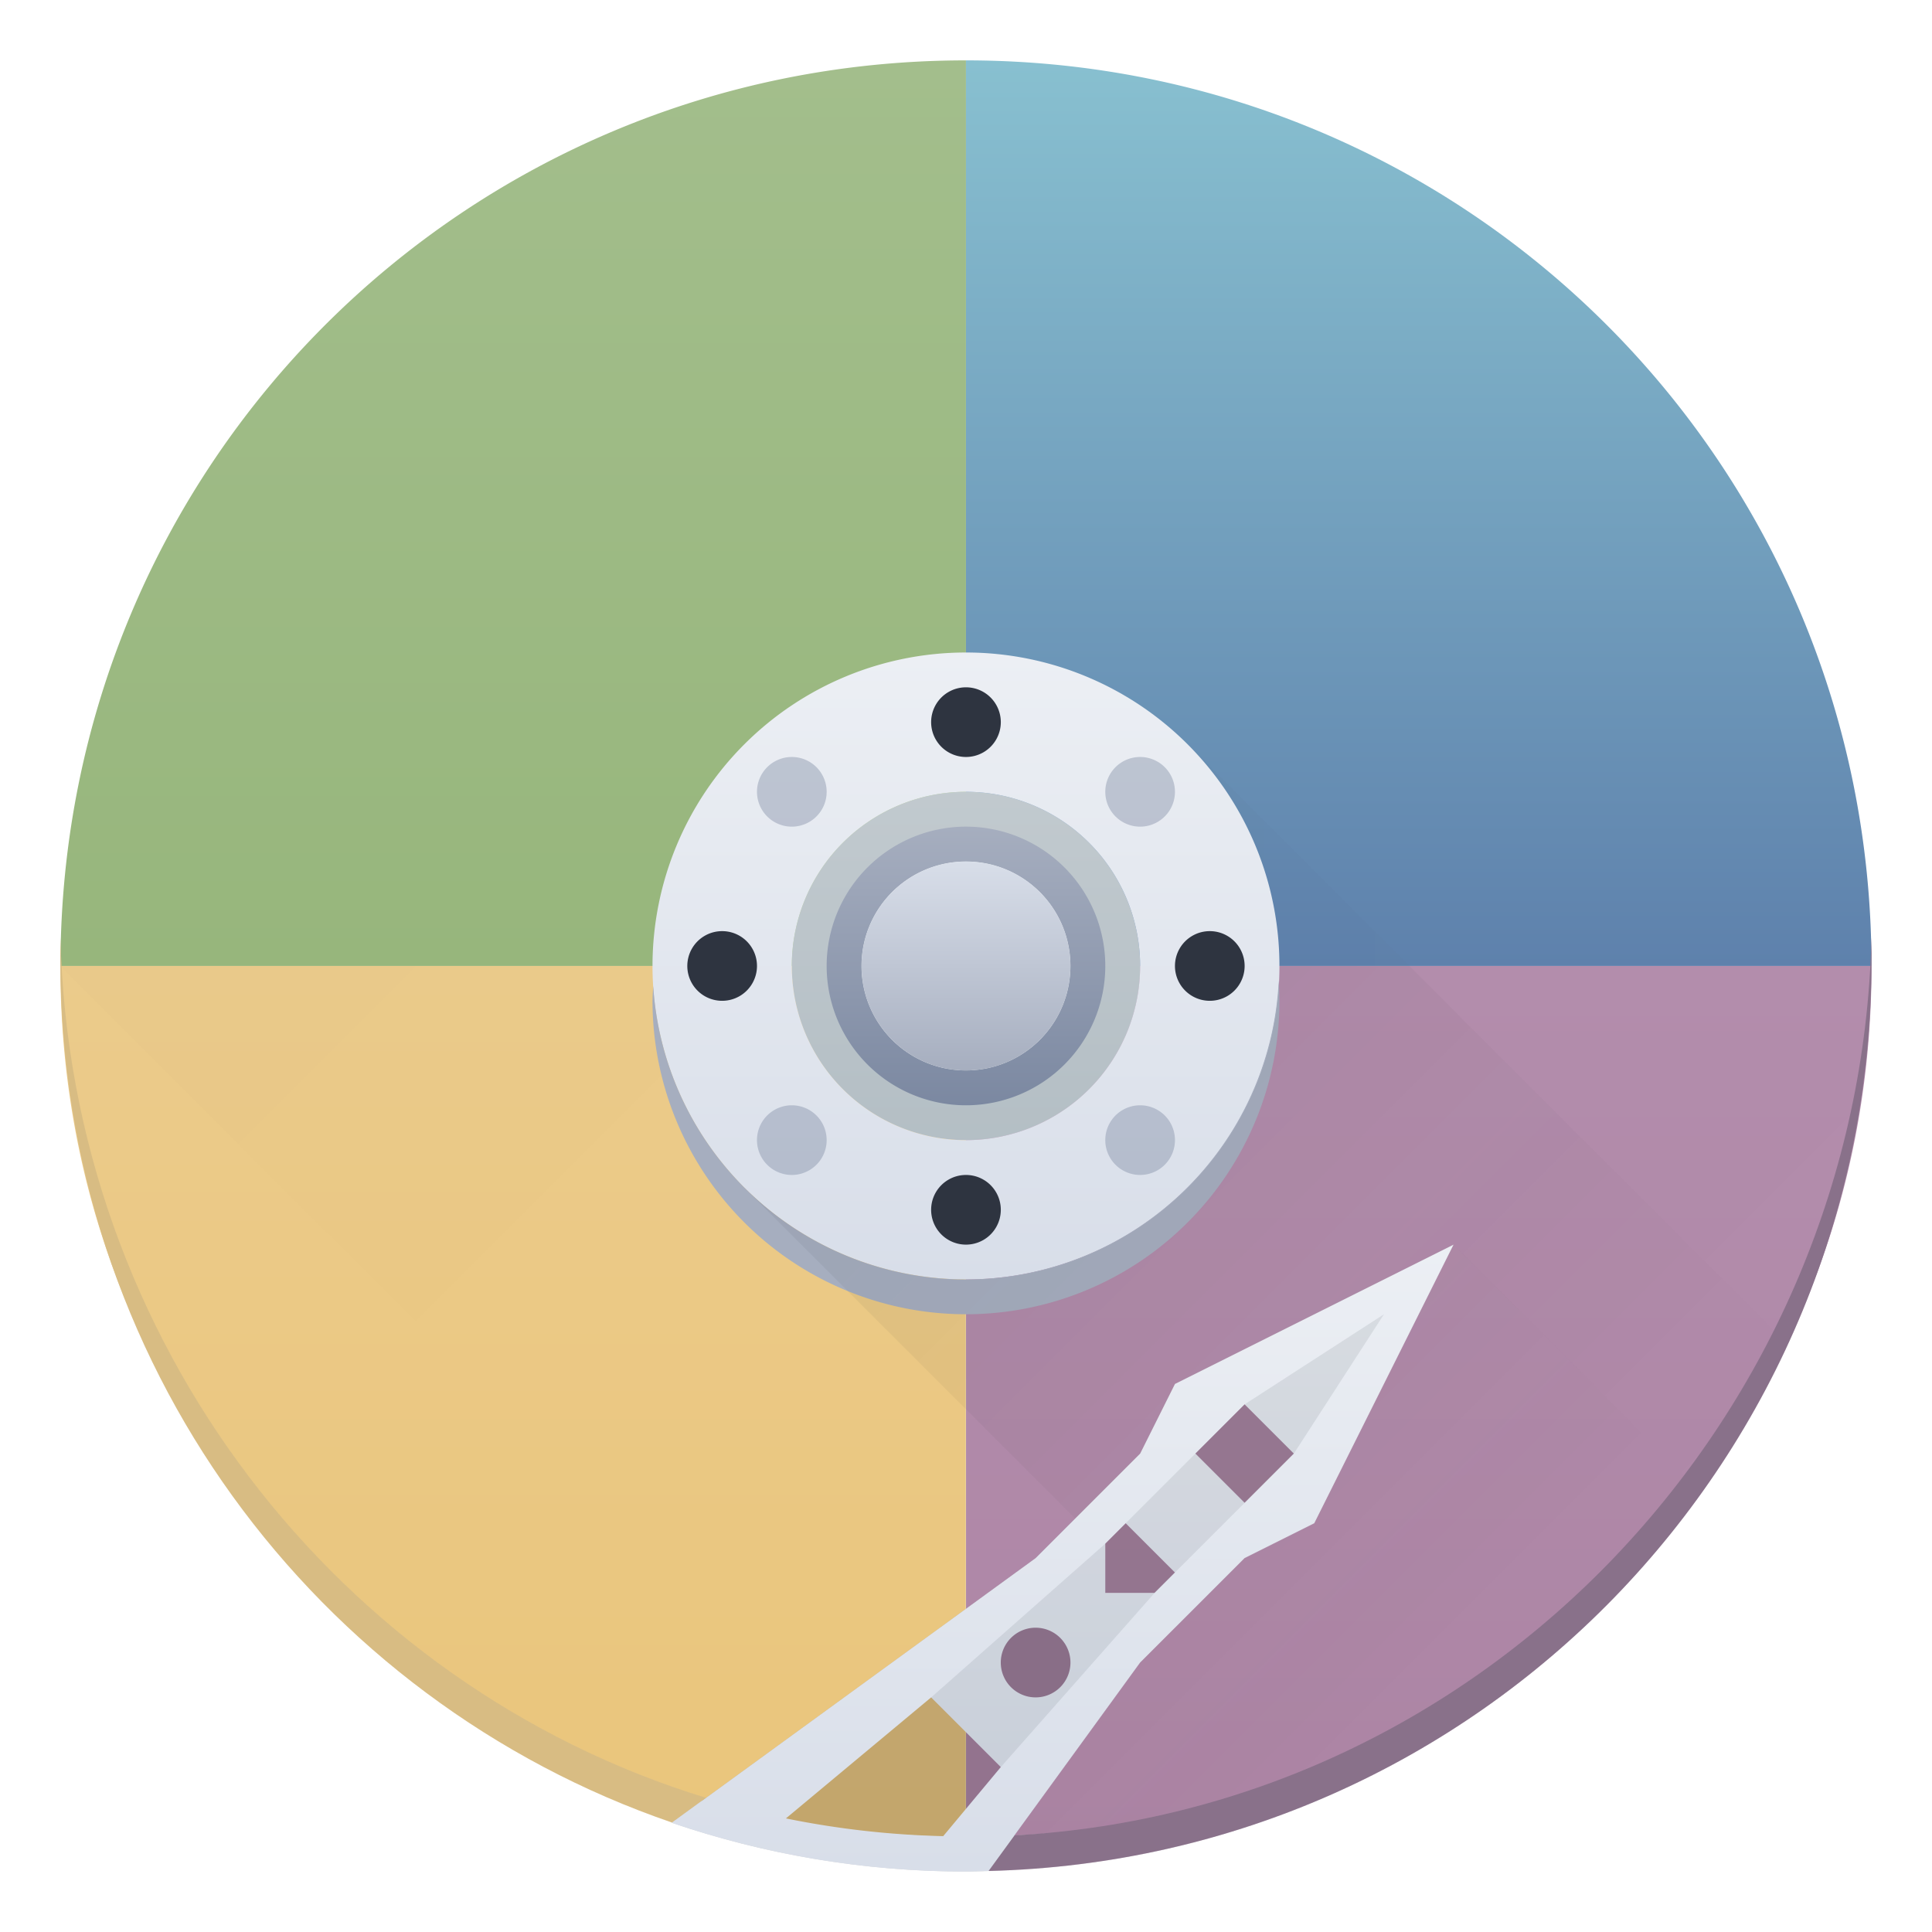 <svg width="64" height="64" version="1.1" xmlns="http://www.w3.org/2000/svg" xmlns:xlink="http://www.w3.org/1999/xlink">
 <defs>
  <linearGradient id="q" x1="32" x2="32" y1="41" y2="23" gradientTransform="matrix(1.154,0,0,1.154,-4.923,-4.923)" gradientUnits="userSpaceOnUse">
   <stop stop-color="#d8dee9" offset="0"/>
   <stop stop-color="#eceff4" offset="1"/>
  </linearGradient>
  <filter id="v" x="-.052" y="-.062" width="1.105" height="1.124" color-interpolation-filters="sRGB">
   <feGaussianBlur stdDeviation="0.567"/>
  </filter>
  <filter id="u" x="-.045" y="-.058" width="1.091" height="1.115" color-interpolation-filters="sRGB">
   <feGaussianBlur stdDeviation="0.567"/>
  </filter>
  <filter id="t" x="-.066" y="-.076" width="1.133" height="1.151" color-interpolation-filters="sRGB">
   <feGaussianBlur stdDeviation="0.567"/>
  </filter>
  <filter id="s" x="-.036" y="-.036" width="1.072" height="1.072" color-interpolation-filters="sRGB">
   <feGaussianBlur stdDeviation="0.094"/>
  </filter>
  <filter id="r" x="-.033" y="-.04" width="1.065" height="1.08" color-interpolation-filters="sRGB">
   <feGaussianBlur stdDeviation="0.181"/>
  </filter>
 </defs>
 <linearGradient id="d" x1="6" x2="6" y1="58" y2="6" gradientTransform="matrix(1.154,0,0,1.154,-4.923,-4.923)" gradientUnits="userSpaceOnUse">
  <stop stop-color="#98a7b0" offset="0"/>
  <stop stop-color="#dde1e3" offset="1"/>
 </linearGradient>
 <linearGradient id="o" x1="35.002" x2="52.002" y1="32" y2="49" gradientUnits="userSpaceOnUse" xlink:href="#b"/>
 <linearGradient id="g" x1="6" x2="19" y1="32" y2="45" gradientUnits="userSpaceOnUse" xlink:href="#b"/>
 <linearGradient id="f" x1="32" x2="32" y1="58" y2="32" gradientTransform="matrix(1.154,0,0,1.154,-4.923,-4.923)" gradientUnits="userSpaceOnUse">
  <stop stop-color="#eac57b" offset="0"/>
  <stop stop-color="#ebcb8b" offset="1"/>
 </linearGradient>
 <linearGradient id="h" x1="32" x2="32" y1="32" y2="6" gradientTransform="matrix(1.154,0,0,1.154,-4.923,-4.923)" gradientUnits="userSpaceOnUse">
  <stop stop-color="#97b67c" offset="0"/>
  <stop stop-color="#a3be8c" offset="1"/>
 </linearGradient>
 <linearGradient id="e" x1="32" x2="32" y1="58" y2="32" gradientTransform="matrix(-1.154,0,0,1.154,68.92,-4.923)" gradientUnits="userSpaceOnUse">
  <stop stop-color="#ad85a5" offset="0"/>
  <stop stop-color="#b48ead" offset="1"/>
 </linearGradient>
 <linearGradient id="n" x1="32" x2="32" y1="35" y2="29" gradientTransform="matrix(1.154,0,0,1.154,-4.923,-4.923)" gradientUnits="userSpaceOnUse">
  <stop stop-color="#a6aebf" offset="0"/>
  <stop stop-color="#d8dee9" offset="1"/>
 </linearGradient>
 <linearGradient id="j" x1="32" x2="32" y1="36" y2="28" gradientTransform="matrix(1.154,0,0,1.154,-4.923,-4.923)" gradientUnits="userSpaceOnUse">
  <stop stop-color="#7b88a1" offset="0"/>
  <stop stop-color="#a6aebf" offset="1"/>
 </linearGradient>
 <linearGradient id="p" x1="32" x2="32" y1="58" y2="40" gradientTransform="matrix(1.154,0,0,1.154,-4.923,-4.923)" gradientUnits="userSpaceOnUse">
  <stop stop-color="#d8dee9" offset="0"/>
  <stop stop-color="#eceff4" offset="1"/>
 </linearGradient>
 <linearGradient id="l" x1="25.637" x2="57.998" y1="40.676" y2="40.676" gradientUnits="userSpaceOnUse">
  <stop stop-color="#292c2f" offset="0"/>
  <stop stop-color="#292c2f" stop-opacity="0" offset="1"/>
 </linearGradient>
 <linearGradient id="m" x1="46" x2="53.135" y1="40" y2="47.135" gradientUnits="userSpaceOnUse" xlink:href="#b"/>
 <linearGradient id="b">
  <stop stop-color="#292c2f" offset="0"/>
  <stop stop-opacity="0" offset="1"/>
 </linearGradient>
 <linearGradient id="i" x1="32" x2="32" y1="32" y2="6" gradientTransform="matrix(1.154,0,0,1.154,-4.923,-4.923)" gradientUnits="userSpaceOnUse">
  <stop stop-color="#5e81ac" offset="0"/>
  <stop stop-color="#88c0d0" offset="1"/>
 </linearGradient>
 <linearGradient id="k" x1="26" x2="50" y1="26" y2="50" gradientUnits="userSpaceOnUse">
  <stop stop-color="#2e3440" offset="0"/>
  <stop stop-opacity="0" offset="1"/>
 </linearGradient>
 <g stroke-width=".867">
  <path d="m31.999 21.615a10.384 10.384 0 0 0-10.384 10.384 10.384 10.384 0 0 0 10.384 10.384 10.384 10.384 0 0 0 10.384-10.384 10.384 10.384 0 0 0-10.384-10.384zm0 6.923c1.918 0 3.461 1.544 3.461 3.461s-1.544 3.461-3.461 3.461-3.461-1.544-3.461-3.461 1.544-3.461 3.461-3.461z" fill="url(#d)"/>
  <path d="m32.001 60.844v-23.076a5.769 5.769 0 0 0 5.769-5.769h24.227c0 16.619-13.378 28.845-29.996 28.845z" fill="url(#e)"/>
  <path d="m31.996 60.844v-23.076a5.769 5.769 0 0 1-5.769-5.769h-24.227c0 16.619 13.378 28.845 29.996 28.845z" fill="url(#f)"/>
 </g>
 <path transform="matrix(1.154,0,0,1.154,-4.923,-4.923)" d="m6 32 22 22 3.998-2.998v-6.277l-6.361-6.362 4e-3 -4e-3a9 9 0 0 1-2.641-6.359zm22.582 8.32a9 9 0 0 0 0.272 0.1 9 9 0 0 1-0.272-0.1zm0.842 0.3a9 9 0 0 0 0.306 0.077 9 9 0 0 1-0.306-0.078zm0.879 0.214a9 9 0 0 0 0.306 0.047 9 9 0 0 1-0.306-0.047zm0.875 0.125a9 9 0 0 0 0.82 0.041 9 9 0 0 1-0.82-0.041z" fill="url(#g)" filter="url(#v)" opacity=".1" stroke-width=".751"/>
 <g stroke-width=".867">
  <path d="m31.999 2v24.23a5.769 5.769 0 0 0-5.769 5.769h-24.227c0-16.619 13.378-29.999 29.996-29.999z" fill="url(#h)"/>
  <path d="m2.002 31.065c-0.006 0.252 0 0.503 0 0.756 0 13.284 8.45 24.503 20.26 28.554l1.126-0.82c-12.168-3.726-21.061-15.119-21.386-28.491z" fill="#ebcb8b"/>
  <path d="m31.999 2v24.23a5.769 5.769 0 0 1 5.769 5.769h24.227c0-16.619-13.378-29.999-29.996-29.999z" fill="url(#i)"/>
  <path d="m31.999 21.615a10.384 10.384 0 1 0 0 20.768 10.384 10.384 0 0 0 0-20.768zm0 4.615a5.769 5.769 0 1 1 0 11.538 5.769 5.769 0 0 1 0-11.538z" fill="url(#q)"/>
  <path d="m37.768 27.384a1.154 1.154 0 1 1 0-2.308 1.154 1.154 0 0 1 0 2.308zm-11.538 11.538a1.154 1.154 0 1 1 0-2.308 1.154 1.154 0 0 1 0 2.308zm1.154-12.692a1.154 1.154 0 1 1-2.308 0 1.154 1.154 0 0 1 2.308 0zm11.538 11.538a1.154 1.154 0 1 1-2.308 0 1.154 1.154 0 0 1 2.308 0z" fill="#7b88a1" opacity=".4"/>
  <path d="m31.999 27.384a4.615 4.615 0 1 0 0 9.23 4.615 4.615 0 0 0 0-9.23zm0 1.154a3.461 3.461 0 1 1 0 6.923 3.461 3.461 0 0 1 0-6.923z" fill="url(#j)"/>
  <path d="m33.153 23.922a1.154 1.154 0 1 1-2.308 0 1.154 1.154 0 0 1 2.308 0zm8.077 8.077a1.154 1.154 0 1 1-2.308 0 1.154 1.154 0 0 1 2.308 0zm-8.077 8.077a1.154 1.154 0 1 1-2.308 0 1.154 1.154 0 0 1 2.308 0zm-8.077-8.077a1.154 1.154 0 1 1-2.308 0 1.154 1.154 0 0 1 2.308 0z" fill="#2e3440"/>
  <path d="m42.359 32.488a10.384 10.384 0 0 1-10.36 9.895 10.384 10.384 0 0 1-10.36-9.72 10.384 10.384 0 0 0-0.024 0.489 10.384 10.384 0 0 0 10.384 10.384 10.384 10.384 0 0 0 10.384-10.384 10.384 10.384 0 0 0-0.024-0.665z" fill="#a6aebf"/>
 </g>
 <path transform="matrix(1.154,0,0,1.154,-4.923,-4.923)" d="m41 32a9 9 0 0 1-9 9 9 9 0 0 1-6.36-2.64l-3e-3 3e-3 9.5 9.5 1.863-1.863 1-2 8-4 7.135 7.135a25.966 25.966 0 0 0 2.486-4.242l-10.894-10.893zm11.967 15.389c-0.086 0.116-0.177 0.228-0.264 0.343a25.966 25.966 0 0 0 0.264-0.343zm-1.705 2.095c-0.053 0.058-0.11 0.113-0.162 0.17a25.966 25.966 0 0 0 0.162-0.17zm-1.722 1.716c-0.08 0.074-0.159 0.15-0.24 0.223a25.966 25.966 0 0 0 0.24-0.223zm-2.01 1.658c-0.102 0.077-0.203 0.154-0.306 0.229a25.966 25.966 0 0 0 0.306-0.229zm-2.203 1.475c-0.11 0.066-0.222 0.13-0.334 0.193a25.966 25.966 0 0 0 0.334-0.193zm-2.371 1.258-0.066 0.03 4e-3 3e-3a25.966 25.966 0 0 0 0.062-0.033z" fill="url(#k)" filter="url(#u)" opacity=".3" stroke-width=".751"/>
 <path transform="matrix(1.154,0,0,1.154,-4.923,-4.923)" d="m41 32h3.727l-6.27-6.27a9 9 0 0 1 2.543 6.27z" fill="url(#l)" filter="url(#s)" opacity=".2" stroke-width=".751"/>
 <path d="m48.152 41.229-9.23 4.615-1.154 2.308-3.461 3.461-12.054 8.769c3.054 1.042 6.33 1.615 9.746 1.615 0.252 0 0.498-0.012 0.748-0.018l5.021-6.904 3.461-3.461 2.308-1.154z" fill="#292c2f" opacity=".2" stroke-width=".867"/>
 <path transform="matrix(1.154,0,0,1.154,-4.923,-4.923)" d="m46 40-4 8-2 1-3 3-4.352 5.984a25.91 25.91 0 0 0 20.5-10.836z" fill="url(#m)" filter="url(#t)" opacity=".2" stroke-width=".751"/>
 <circle cx="31.999" cy="31.999" r="3.461" fill="url(#n)" stroke-width=".867"/>
 <path transform="matrix(1.154,0,0,1.154,-4.923,-4.923)" d="M 44.721,32 55.604,42.88 A 25.912,25.912 0 0 0 58,32 Z" fill="url(#o)" filter="url(#r)" opacity=".1" stroke-width=".751"/>
 <g stroke-width=".867">
  <path d="m61.995 31.065c-0.384 15.827-12.773 28.89-28.389 29.733l-0.86 1.18c16.269-0.398 29.249-13.693 29.249-30.158 0-0.254 0.006-0.504 0-0.756z" fill="#b48ead"/>
  <path d="m48.152 41.229-9.23 4.615-1.154 2.308-3.461 3.461-12.054 8.769c3.054 1.042 6.33 1.615 9.746 1.615 0.252 0 0.498-0.012 0.748-0.018l5.021-6.904 3.461-3.461 2.308-1.154zm-6.923 5.291 1.631 1.631-1.631 1.631-1.631-1.631zm-3.939 3.939 1.631 1.631-0.676 0.676h-1.631v-1.631zm-2.984 3.461a1.154 1.154 0 0 1 1.154 1.154 1.154 1.154 0 0 1-1.154 1.154 1.154 1.154 0 0 1-1.154-1.154 1.154 1.154 0 0 1 1.154-1.154zm-3.461 2.308 2.308 2.308-1.908 2.289a29.451 29.451 0 0 1-5.211-0.588zm-4.656 5.204c0.111 0.022 0.223 0.038 0.333 0.058-0.111-0.02-0.223-0.036-0.335-0.058z" fill="url(#p)"/>
  <path d="m36.614 51.136-5.769 5.093 2.308 2.308 5.093-5.769h-1.631zm2.984-2.984-2.308 2.308 1.631 1.631 2.308-2.308zm6.247-4.615-4.615 2.984 1.631 1.631z" fill="#2e3440" opacity=".1"/>
  <path d="m61.995 31.065c-0.384 15.827-12.773 28.89-28.389 29.733l-0.86 1.18c16.269-0.398 29.249-13.693 29.249-30.158 0-0.254 0.006-0.504 0-0.756z" fill="#2e3440" opacity=".32"/>
 </g>
 <path d="m2.002 31.065c-0.006 0.252 0 0.503 0 0.756 0 13.284 8.45 24.503 20.26 28.554l1.126-0.82c-12.168-3.726-21.061-15.119-21.386-28.491z" fill="#2e3440" opacity=".1" stroke-width=".867"/>
</svg>
